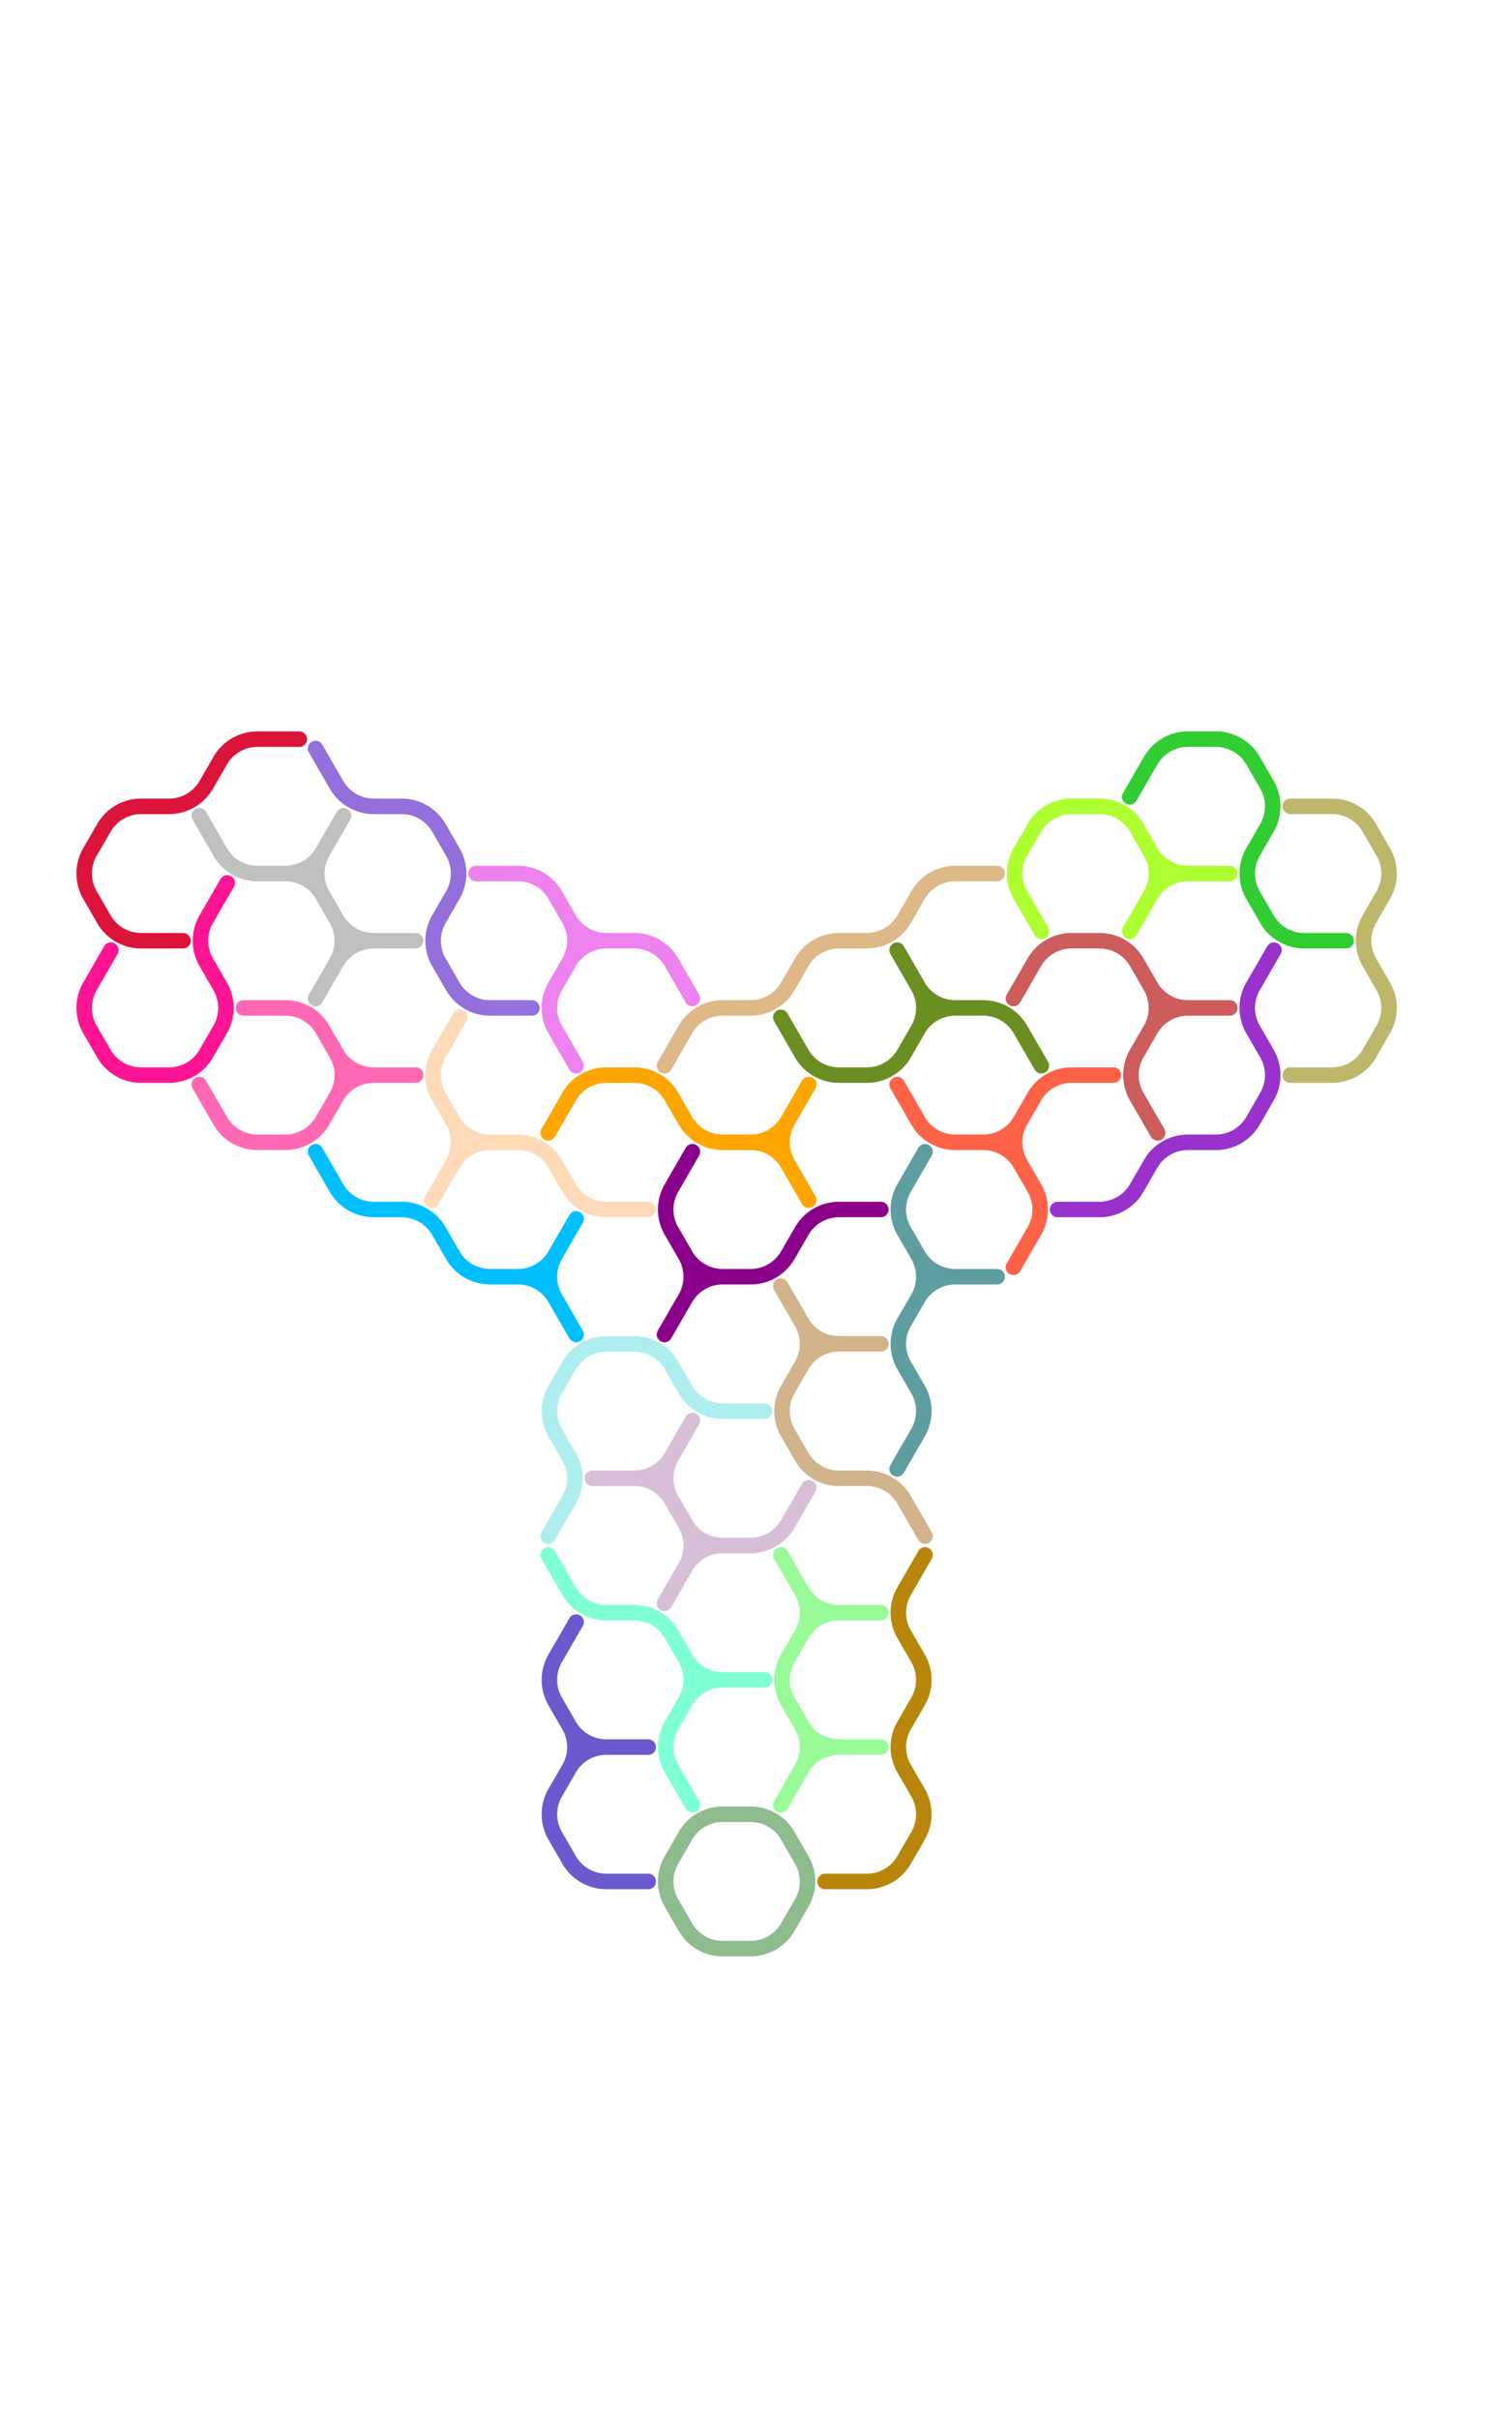 <?xml version="1.0" standalone="no"?>
<!-- Created by Polyform Puzzler (http://puzzler.sourceforge.net/) -->
<svg width="195.000" height="311.769"
     viewBox="0 0 195.000 311.769"
     xmlns="http://www.w3.org/2000/svg"
     xmlns:xlink="http://www.w3.org/1999/xlink">
<g>
<path stroke="tan" stroke-width="2" stroke-linecap="round"
      fill="none" d="M 101.600,184.637 a 5.543,5.543 0 0,1 0.000,-5.543 M 103.400,170.434 a 5.543,5.543 0 0,1 0.000,5.543 M 103.400,170.434 l -2.700,-4.677 M 103.400,175.976 a 5.543,5.543 0 0,1 4.800,-2.771 M 103.400,175.976 l -1.800,3.118 M 103.400,187.754 l -1.800,-3.118 M 108.200,173.205 a 5.543,5.543 0 0,1 -4.800,-2.771 M 108.200,173.205 l 5.400,0.000 M 108.200,190.526 a 5.543,5.543 0 0,1 -4.800,-2.771 M 108.200,190.526 l 3.600,0.000 M 111.800,190.526 a 5.543,5.543 0 0,1 4.800,2.771 M 119.300,197.973 l -2.700,-4.677">
<desc>C06</desc>
</path>
<path stroke="slateblue" stroke-width="2" stroke-linecap="round"
      fill="none" d="M 71.600,219.278 a 5.543,5.543 0 0,1 0.000,-5.543 M 71.600,236.598 a 5.543,5.543 0 0,1 0.000,-5.543 M 73.400,222.395 a 5.543,5.543 0 0,1 0.000,5.543 M 73.400,222.395 l -1.800,-3.118 M 73.400,227.938 a 5.543,5.543 0 0,1 4.800,-2.771 M 73.400,227.938 l -1.800,3.118 M 73.400,239.716 l -1.800,-3.118 M 74.300,209.059 l -2.700,4.677 M 78.200,225.167 a 5.543,5.543 0 0,1 -4.800,-2.771 M 78.200,225.167 l 5.400,0.000 M 78.200,242.487 a 5.543,5.543 0 0,1 -4.800,-2.771 M 78.200,242.487 l 5.400,0.000">
<desc>F06</desc>
</path>
<path stroke="aquamarine" stroke-width="2" stroke-linecap="round"
      fill="none" d="M 73.400,205.075 l -2.700,-4.677 M 78.200,207.846 a 5.543,5.543 0 0,1 -4.800,-2.771 M 78.200,207.846 l 3.600,0.000 M 81.800,207.846 a 5.543,5.543 0 0,1 4.800,2.771 M 86.600,227.938 a 5.543,5.543 0 0,1 0.000,-5.543 M 88.400,213.735 a 5.543,5.543 0 0,1 0.000,5.543 M 88.400,213.735 l -1.800,-3.118 M 88.400,219.278 a 5.543,5.543 0 0,1 4.800,-2.771 M 88.400,219.278 l -1.800,3.118 M 89.300,232.614 l -2.700,-4.677 M 93.200,216.506 a 5.543,5.543 0 0,1 -4.800,-2.771 M 93.200,216.506 l 5.400,0.000">
<desc>H06</desc>
</path>
<path stroke="cadetblue" stroke-width="2" stroke-linecap="round"
      fill="none" d="M 116.600,158.656 a 5.543,5.543 0 0,1 0.000,-5.543 M 116.600,175.976 a 5.543,5.543 0 0,1 0.000,-5.543 M 118.400,161.774 a 5.543,5.543 0 0,1 0.000,5.543 M 118.400,161.774 l -1.800,-3.118 M 118.400,167.316 a 5.543,5.543 0 0,1 4.800,-2.771 M 118.400,167.316 l -1.800,3.118 M 118.400,179.094 a 5.543,5.543 0 0,1 0.000,5.543 M 118.400,179.094 l -1.800,-3.118 M 118.400,184.637 l -2.700,4.677 M 119.300,148.437 l -2.700,4.677 M 123.200,164.545 a 5.543,5.543 0 0,1 -4.800,-2.771 M 123.200,164.545 l 5.400,0.000">
<desc>H16</desc>
</path>
<path stroke="burlywood" stroke-width="2" stroke-linecap="round"
      fill="none" d="M 101.600,127.133 a 5.543,5.543 0 0,1 -4.800,2.771 M 103.400,124.015 a 5.543,5.543 0 0,1 4.800,-2.771 M 103.400,124.015 l -1.800,3.118 M 108.200,121.244 l 3.600,0.000 M 116.600,118.472 a 5.543,5.543 0 0,1 -4.800,2.771 M 118.400,115.355 a 5.543,5.543 0 0,1 4.800,-2.771 M 118.400,115.355 l -1.800,3.118 M 123.200,112.583 l 5.400,0.000 M 88.400,132.675 a 5.543,5.543 0 0,1 4.800,-2.771 M 88.400,132.675 l -2.700,4.677 M 93.200,129.904 l 3.600,0.000">
<desc>I06</desc>
</path>
<path stroke="crimson" stroke-width="2" stroke-linecap="round"
      fill="none" d="M 11.600,115.355 a 5.543,5.543 0 0,1 0.000,-5.543 M 13.400,106.694 a 5.543,5.543 0 0,1 4.800,-2.771 M 13.400,106.694 l -1.800,3.118 M 13.400,118.472 l -1.800,-3.118 M 18.200,103.923 l 3.600,0.000 M 18.200,121.244 a 5.543,5.543 0 0,1 -4.800,-2.771 M 18.200,121.244 l 5.400,0.000 M 26.600,101.152 a 5.543,5.543 0 0,1 -4.800,2.771 M 28.400,98.034 a 5.543,5.543 0 0,1 4.800,-2.771 M 28.400,98.034 l -1.800,3.118 M 33.200,95.263 l 5.400,0.000">
<desc>J06</desc>
</path>
<path stroke="darkgoldenrod" stroke-width="2" stroke-linecap="round"
      fill="none" d="M 106.400,242.487 l 5.400,0.000 M 116.600,210.617 a 5.543,5.543 0 0,1 0.000,-5.543 M 116.600,227.938 a 5.543,5.543 0 0,1 0.000,-5.543 M 116.600,239.716 a 5.543,5.543 0 0,1 -4.800,2.771 M 118.400,213.735 a 5.543,5.543 0 0,1 0.000,5.543 M 118.400,213.735 l -1.800,-3.118 M 118.400,219.278 l -1.800,3.118 M 118.400,231.056 a 5.543,5.543 0 0,1 0.000,5.543 M 118.400,231.056 l -1.800,-3.118 M 118.400,236.598 l -1.800,3.118 M 119.300,200.398 l -2.700,4.677">
<desc>L06</desc>
</path>
<path stroke="deepskyblue" stroke-width="2" stroke-linecap="round"
      fill="none" d="M 43.400,153.113 l -2.700,-4.677 M 48.200,155.885 a 5.543,5.543 0 0,1 -4.800,-2.771 M 48.200,155.885 l 3.600,0.000 M 51.800,155.885 a 5.543,5.543 0 0,1 4.800,2.771 M 58.400,161.774 l -1.800,-3.118 M 63.200,164.545 a 5.543,5.543 0 0,1 -4.800,-2.771 M 63.200,164.545 l 3.600,0.000 M 66.800,164.545 a 5.543,5.543 0 0,1 4.800,2.771 M 71.600,161.774 a 5.543,5.543 0 0,1 -4.800,2.771 M 71.600,167.316 a 5.543,5.543 0 0,1 0.000,-5.543 M 74.300,157.097 l -2.700,4.677 M 74.300,171.993 l -2.700,-4.677">
<desc>L16</desc>
</path>
<path stroke="peachpuff" stroke-width="2" stroke-linecap="round"
      fill="none" d="M 56.600,141.335 a 5.543,5.543 0 0,1 0.000,-5.543 M 58.400,144.453 a 5.543,5.543 0 0,1 0.000,5.543 M 58.400,144.453 l -1.800,-3.118 M 58.400,149.996 a 5.543,5.543 0 0,1 4.800,-2.771 M 58.400,149.996 l -2.700,4.677 M 59.300,131.116 l -2.700,4.677 M 63.200,147.224 a 5.543,5.543 0 0,1 -4.800,-2.771 M 63.200,147.224 l 3.600,0.000 M 66.800,147.224 a 5.543,5.543 0 0,1 4.800,2.771 M 73.400,153.113 l -1.800,-3.118 M 78.200,155.885 a 5.543,5.543 0 0,1 -4.800,-2.771 M 78.200,155.885 l 5.400,0.000">
<desc>L26</desc>
</path>
<path stroke="darkkhaki" stroke-width="2" stroke-linecap="round"
      fill="none" d="M 166.400,103.923 l 5.400,0.000 M 166.400,138.564 l 5.400,0.000 M 171.800,103.923 a 5.543,5.543 0 0,1 4.800,2.771 M 176.600,124.015 a 5.543,5.543 0 0,1 0.000,-5.543 M 176.600,135.793 a 5.543,5.543 0 0,1 -4.800,2.771 M 178.400,109.812 a 5.543,5.543 0 0,1 0.000,5.543 M 178.400,109.812 l -1.800,-3.118 M 178.400,115.355 l -1.800,3.118 M 178.400,127.133 a 5.543,5.543 0 0,1 0.000,5.543 M 178.400,127.133 l -1.800,-3.118 M 178.400,132.675 l -1.800,3.118">
<desc>M06</desc>
</path>
<path stroke="darkseagreen" stroke-width="2" stroke-linecap="round"
      fill="none" d="M 101.600,248.376 a 5.543,5.543 0 0,1 -4.800,2.771 M 103.400,239.716 a 5.543,5.543 0 0,1 0.000,5.543 M 103.400,239.716 l -1.800,-3.118 M 103.400,245.258 l -1.800,3.118 M 86.600,245.258 a 5.543,5.543 0 0,1 0.000,-5.543 M 88.400,236.598 a 5.543,5.543 0 0,1 4.800,-2.771 M 88.400,236.598 l -1.800,3.118 M 88.400,248.376 l -1.800,-3.118 M 93.200,233.827 l 3.600,0.000 M 93.200,251.147 a 5.543,5.543 0 0,1 -4.800,-2.771 M 93.200,251.147 l 3.600,0.000 M 96.800,233.827 a 5.543,5.543 0 0,1 4.800,2.771">
<desc>O06</desc>
</path>
<path stroke="deeppink" stroke-width="2" stroke-linecap="round"
      fill="none" d="M 11.600,132.675 a 5.543,5.543 0 0,1 0.000,-5.543 M 13.400,135.793 l -1.800,-3.118 M 14.300,122.456 l -2.700,4.677 M 18.200,138.564 a 5.543,5.543 0 0,1 -4.800,-2.771 M 18.200,138.564 l 3.600,0.000 M 26.600,124.015 a 5.543,5.543 0 0,1 0.000,-5.543 M 26.600,135.793 a 5.543,5.543 0 0,1 -4.800,2.771 M 28.400,127.133 a 5.543,5.543 0 0,1 0.000,5.543 M 28.400,127.133 l -1.800,-3.118 M 28.400,132.675 l -1.800,3.118 M 29.300,113.796 l -2.700,4.677">
<desc>Q06</desc>
</path>
<path stroke="greenyellow" stroke-width="2" stroke-linecap="round"
      fill="none" d="M 131.600,115.355 a 5.543,5.543 0 0,1 0.000,-5.543 M 133.400,106.694 a 5.543,5.543 0 0,1 4.800,-2.771 M 133.400,106.694 l -1.800,3.118 M 134.300,120.031 l -2.700,-4.677 M 138.200,103.923 l 3.600,0.000 M 141.800,103.923 a 5.543,5.543 0 0,1 4.800,2.771 M 148.400,109.812 a 5.543,5.543 0 0,1 0.000,5.543 M 148.400,109.812 l -1.800,-3.118 M 148.400,115.355 a 5.543,5.543 0 0,1 4.800,-2.771 M 148.400,115.355 l -2.700,4.677 M 153.200,112.583 a 5.543,5.543 0 0,1 -4.800,-2.771 M 153.200,112.583 l 5.400,0.000">
<desc>Q16</desc>
</path>
<path stroke="hotpink" stroke-width="2" stroke-linecap="round"
      fill="none" d="M 28.400,144.453 l -2.700,-4.677 M 31.400,129.904 l 5.400,0.000 M 33.200,147.224 a 5.543,5.543 0 0,1 -4.800,-2.771 M 33.200,147.224 l 3.600,0.000 M 36.800,129.904 a 5.543,5.543 0 0,1 4.800,2.771 M 41.600,144.453 a 5.543,5.543 0 0,1 -4.800,2.771 M 43.400,135.793 a 5.543,5.543 0 0,1 0.000,5.543 M 43.400,135.793 l -1.800,-3.118 M 43.400,141.335 a 5.543,5.543 0 0,1 4.800,-2.771 M 43.400,141.335 l -1.800,3.118 M 48.200,138.564 a 5.543,5.543 0 0,1 -4.800,-2.771 M 48.200,138.564 l 5.400,0.000">
<desc>Q26</desc>
</path>
<path stroke="indianred" stroke-width="2" stroke-linecap="round"
      fill="none" d="M 133.400,124.015 a 5.543,5.543 0 0,1 4.800,-2.771 M 133.400,124.015 l -2.700,4.677 M 138.200,121.244 l 3.600,0.000 M 141.800,121.244 a 5.543,5.543 0 0,1 4.800,2.771 M 146.600,141.335 a 5.543,5.543 0 0,1 0.000,-5.543 M 148.400,127.133 a 5.543,5.543 0 0,1 0.000,5.543 M 148.400,127.133 l -1.800,-3.118 M 148.400,132.675 a 5.543,5.543 0 0,1 4.800,-2.771 M 148.400,132.675 l -1.800,3.118 M 149.300,146.012 l -2.700,-4.677 M 153.200,129.904 a 5.543,5.543 0 0,1 -4.800,-2.771 M 153.200,129.904 l 5.400,0.000">
<desc>R06</desc>
</path>
<path stroke="olivedrab" stroke-width="2" stroke-linecap="round"
      fill="none" d="M 103.400,135.793 l -2.700,-4.677 M 108.200,138.564 a 5.543,5.543 0 0,1 -4.800,-2.771 M 108.200,138.564 l 3.600,0.000 M 116.600,135.793 a 5.543,5.543 0 0,1 -4.800,2.771 M 118.400,127.133 a 5.543,5.543 0 0,1 0.000,5.543 M 118.400,127.133 l -2.700,-4.677 M 118.400,132.675 a 5.543,5.543 0 0,1 4.800,-2.771 M 118.400,132.675 l -1.800,3.118 M 123.200,129.904 a 5.543,5.543 0 0,1 -4.800,-2.771 M 123.200,129.904 l 3.600,0.000 M 126.800,129.904 a 5.543,5.543 0 0,1 4.800,2.771 M 134.300,137.352 l -2.700,-4.677">
<desc>R16</desc>
</path>
<path stroke="limegreen" stroke-width="2" stroke-linecap="round"
      fill="none" d="M 148.400,98.034 a 5.543,5.543 0 0,1 4.800,-2.771 M 148.400,98.034 l -2.700,4.677 M 153.200,95.263 l 3.600,0.000 M 156.800,95.263 a 5.543,5.543 0 0,1 4.800,2.771 M 161.600,115.355 a 5.543,5.543 0 0,1 0.000,-5.543 M 163.400,101.152 a 5.543,5.543 0 0,1 0.000,5.543 M 163.400,101.152 l -1.800,-3.118 M 163.400,106.694 l -1.800,3.118 M 163.400,118.472 l -1.800,-3.118 M 168.200,121.244 a 5.543,5.543 0 0,1 -4.800,-2.771 M 168.200,121.244 l 5.400,0.000">
<desc>S06</desc>
</path>
<path stroke="mediumpurple" stroke-width="2" stroke-linecap="round"
      fill="none" d="M 43.400,101.152 l -2.700,-4.677 M 48.200,103.923 a 5.543,5.543 0 0,1 -4.800,-2.771 M 48.200,103.923 l 3.600,0.000 M 51.800,103.923 a 5.543,5.543 0 0,1 4.800,2.771 M 56.600,124.015 a 5.543,5.543 0 0,1 0.000,-5.543 M 58.400,109.812 a 5.543,5.543 0 0,1 0.000,5.543 M 58.400,109.812 l -1.800,-3.118 M 58.400,115.355 l -1.800,3.118 M 58.400,127.133 l -1.800,-3.118 M 63.200,129.904 a 5.543,5.543 0 0,1 -4.800,-2.771 M 63.200,129.904 l 5.400,0.000">
<desc>S16</desc>
</path>
<path stroke="orange" stroke-width="2" stroke-linecap="round"
      fill="none" d="M 101.600,144.453 a 5.543,5.543 0 0,1 -4.800,2.771 M 101.600,149.996 a 5.543,5.543 0 0,1 0.000,-5.543 M 104.300,139.777 l -2.700,4.677 M 104.300,154.672 l -2.700,-4.677 M 73.400,141.335 a 5.543,5.543 0 0,1 4.800,-2.771 M 73.400,141.335 l -2.700,4.677 M 78.200,138.564 l 3.600,0.000 M 81.800,138.564 a 5.543,5.543 0 0,1 4.800,2.771 M 88.400,144.453 l -1.800,-3.118 M 93.200,147.224 a 5.543,5.543 0 0,1 -4.800,-2.771 M 93.200,147.224 l 3.600,0.000 M 96.800,147.224 a 5.543,5.543 0 0,1 4.800,2.771">
<desc>S26</desc>
</path>
<path stroke="palegreen" stroke-width="2" stroke-linecap="round"
      fill="none" d="M 101.600,219.278 a 5.543,5.543 0 0,1 0.000,-5.543 M 103.400,205.075 a 5.543,5.543 0 0,1 0.000,5.543 M 103.400,205.075 l -2.700,-4.677 M 103.400,210.617 a 5.543,5.543 0 0,1 4.800,-2.771 M 103.400,210.617 l -1.800,3.118 M 103.400,222.395 a 5.543,5.543 0 0,1 0.000,5.543 M 103.400,222.395 l -1.800,-3.118 M 103.400,227.938 a 5.543,5.543 0 0,1 4.800,-2.771 M 103.400,227.938 l -2.700,4.677 M 108.200,207.846 a 5.543,5.543 0 0,1 -4.800,-2.771 M 108.200,207.846 l 5.400,0.000 M 108.200,225.167 a 5.543,5.543 0 0,1 -4.800,-2.771 M 108.200,225.167 l 5.400,0.000">
<desc>U06</desc>
</path>
<path stroke="paleturquoise" stroke-width="2" stroke-linecap="round"
      fill="none" d="M 71.600,184.637 a 5.543,5.543 0 0,1 0.000,-5.543 M 73.400,175.976 a 5.543,5.543 0 0,1 4.800,-2.771 M 73.400,175.976 l -1.800,3.118 M 73.400,187.754 a 5.543,5.543 0 0,1 0.000,5.543 M 73.400,187.754 l -1.800,-3.118 M 73.400,193.297 l -2.700,4.677 M 78.200,173.205 l 3.600,0.000 M 81.800,173.205 a 5.543,5.543 0 0,1 4.800,2.771 M 88.400,179.094 l -1.800,-3.118 M 93.200,181.865 a 5.543,5.543 0 0,1 -4.800,-2.771 M 93.200,181.865 l 5.400,0.000">
<desc>V06</desc>
</path>
<path stroke="darkorchid" stroke-width="2" stroke-linecap="round"
      fill="none" d="M 136.400,155.885 l 5.400,0.000 M 146.600,153.113 a 5.543,5.543 0 0,1 -4.800,2.771 M 148.400,149.996 a 5.543,5.543 0 0,1 4.800,-2.771 M 148.400,149.996 l -1.800,3.118 M 153.200,147.224 l 3.600,0.000 M 161.600,132.675 a 5.543,5.543 0 0,1 0.000,-5.543 M 161.600,144.453 a 5.543,5.543 0 0,1 -4.800,2.771 M 163.400,135.793 a 5.543,5.543 0 0,1 0.000,5.543 M 163.400,135.793 l -1.800,-3.118 M 163.400,141.335 l -1.800,3.118 M 164.300,122.456 l -2.700,4.677">
<desc>W06</desc>
</path>
<path stroke="silver" stroke-width="2" stroke-linecap="round"
      fill="none" d="M 28.400,109.812 l -2.700,-4.677 M 33.200,112.583 a 5.543,5.543 0 0,1 -4.800,-2.771 M 33.200,112.583 l 3.600,0.000 M 36.800,112.583 a 5.543,5.543 0 0,1 4.800,2.771 M 41.600,109.812 a 5.543,5.543 0 0,1 -4.800,2.771 M 41.600,115.355 a 5.543,5.543 0 0,1 0.000,-5.543 M 43.400,118.472 a 5.543,5.543 0 0,1 0.000,5.543 M 43.400,118.472 l -1.800,-3.118 M 43.400,124.015 a 5.543,5.543 0 0,1 4.800,-2.771 M 43.400,124.015 l -2.700,4.677 M 44.300,105.135 l -2.700,4.677 M 48.200,121.244 a 5.543,5.543 0 0,1 -4.800,-2.771 M 48.200,121.244 l 5.400,0.000">
<desc>X06</desc>
</path>
<path stroke="thistle" stroke-width="2" stroke-linecap="round"
      fill="none" d="M 101.600,196.415 a 5.543,5.543 0 0,1 -4.800,2.771 M 104.300,191.738 l -2.700,4.677 M 76.400,190.526 l 5.400,0.000 M 81.800,190.526 a 5.543,5.543 0 0,1 4.800,2.771 M 86.600,187.754 a 5.543,5.543 0 0,1 -4.800,2.771 M 86.600,193.297 a 5.543,5.543 0 0,1 0.000,-5.543 M 88.400,196.415 a 5.543,5.543 0 0,1 0.000,5.543 M 88.400,196.415 l -1.800,-3.118 M 88.400,201.957 a 5.543,5.543 0 0,1 4.800,-2.771 M 88.400,201.957 l -2.700,4.677 M 89.300,183.078 l -2.700,4.677 M 93.200,199.186 a 5.543,5.543 0 0,1 -4.800,-2.771 M 93.200,199.186 l 3.600,0.000">
<desc>X16</desc>
</path>
<path stroke="tomato" stroke-width="2" stroke-linecap="round"
      fill="none" d="M 118.400,144.453 l -2.700,-4.677 M 123.200,147.224 a 5.543,5.543 0 0,1 -4.800,-2.771 M 123.200,147.224 l 3.600,0.000 M 126.800,147.224 a 5.543,5.543 0 0,1 4.800,2.771 M 131.600,144.453 a 5.543,5.543 0 0,1 -4.800,2.771 M 131.600,149.996 a 5.543,5.543 0 0,1 0.000,-5.543 M 133.400,141.335 a 5.543,5.543 0 0,1 4.800,-2.771 M 133.400,141.335 l -1.800,3.118 M 133.400,153.113 a 5.543,5.543 0 0,1 0.000,5.543 M 133.400,153.113 l -1.800,-3.118 M 133.400,158.656 l -2.700,4.677 M 138.200,138.564 l 5.400,0.000">
<desc>Y06</desc>
</path>
<path stroke="violet" stroke-width="2" stroke-linecap="round"
      fill="none" d="M 61.400,112.583 l 5.400,0.000 M 66.800,112.583 a 5.543,5.543 0 0,1 4.800,2.771 M 71.600,132.675 a 5.543,5.543 0 0,1 0.000,-5.543 M 73.400,118.472 a 5.543,5.543 0 0,1 0.000,5.543 M 73.400,118.472 l -1.800,-3.118 M 73.400,124.015 a 5.543,5.543 0 0,1 4.800,-2.771 M 73.400,124.015 l -1.800,3.118 M 74.300,137.352 l -2.700,-4.677 M 78.200,121.244 a 5.543,5.543 0 0,1 -4.800,-2.771 M 78.200,121.244 l 3.600,0.000 M 81.800,121.244 a 5.543,5.543 0 0,1 4.800,2.771 M 89.300,128.691 l -2.700,-4.677">
<desc>Y16</desc>
</path>
<path stroke="darkmagenta" stroke-width="2" stroke-linecap="round"
      fill="none" d="M 101.600,161.774 a 5.543,5.543 0 0,1 -4.800,2.771 M 103.400,158.656 a 5.543,5.543 0 0,1 4.800,-2.771 M 103.400,158.656 l -1.800,3.118 M 108.200,155.885 l 5.400,0.000 M 86.600,158.656 a 5.543,5.543 0 0,1 0.000,-5.543 M 88.400,161.774 a 5.543,5.543 0 0,1 0.000,5.543 M 88.400,161.774 l -1.800,-3.118 M 88.400,167.316 a 5.543,5.543 0 0,1 4.800,-2.771 M 88.400,167.316 l -2.700,4.677 M 89.300,148.437 l -2.700,4.677 M 93.200,164.545 a 5.543,5.543 0 0,1 -4.800,-2.771 M 93.200,164.545 l 3.600,0.000">
<desc>Y26</desc>
</path>
</g>
</svg>
